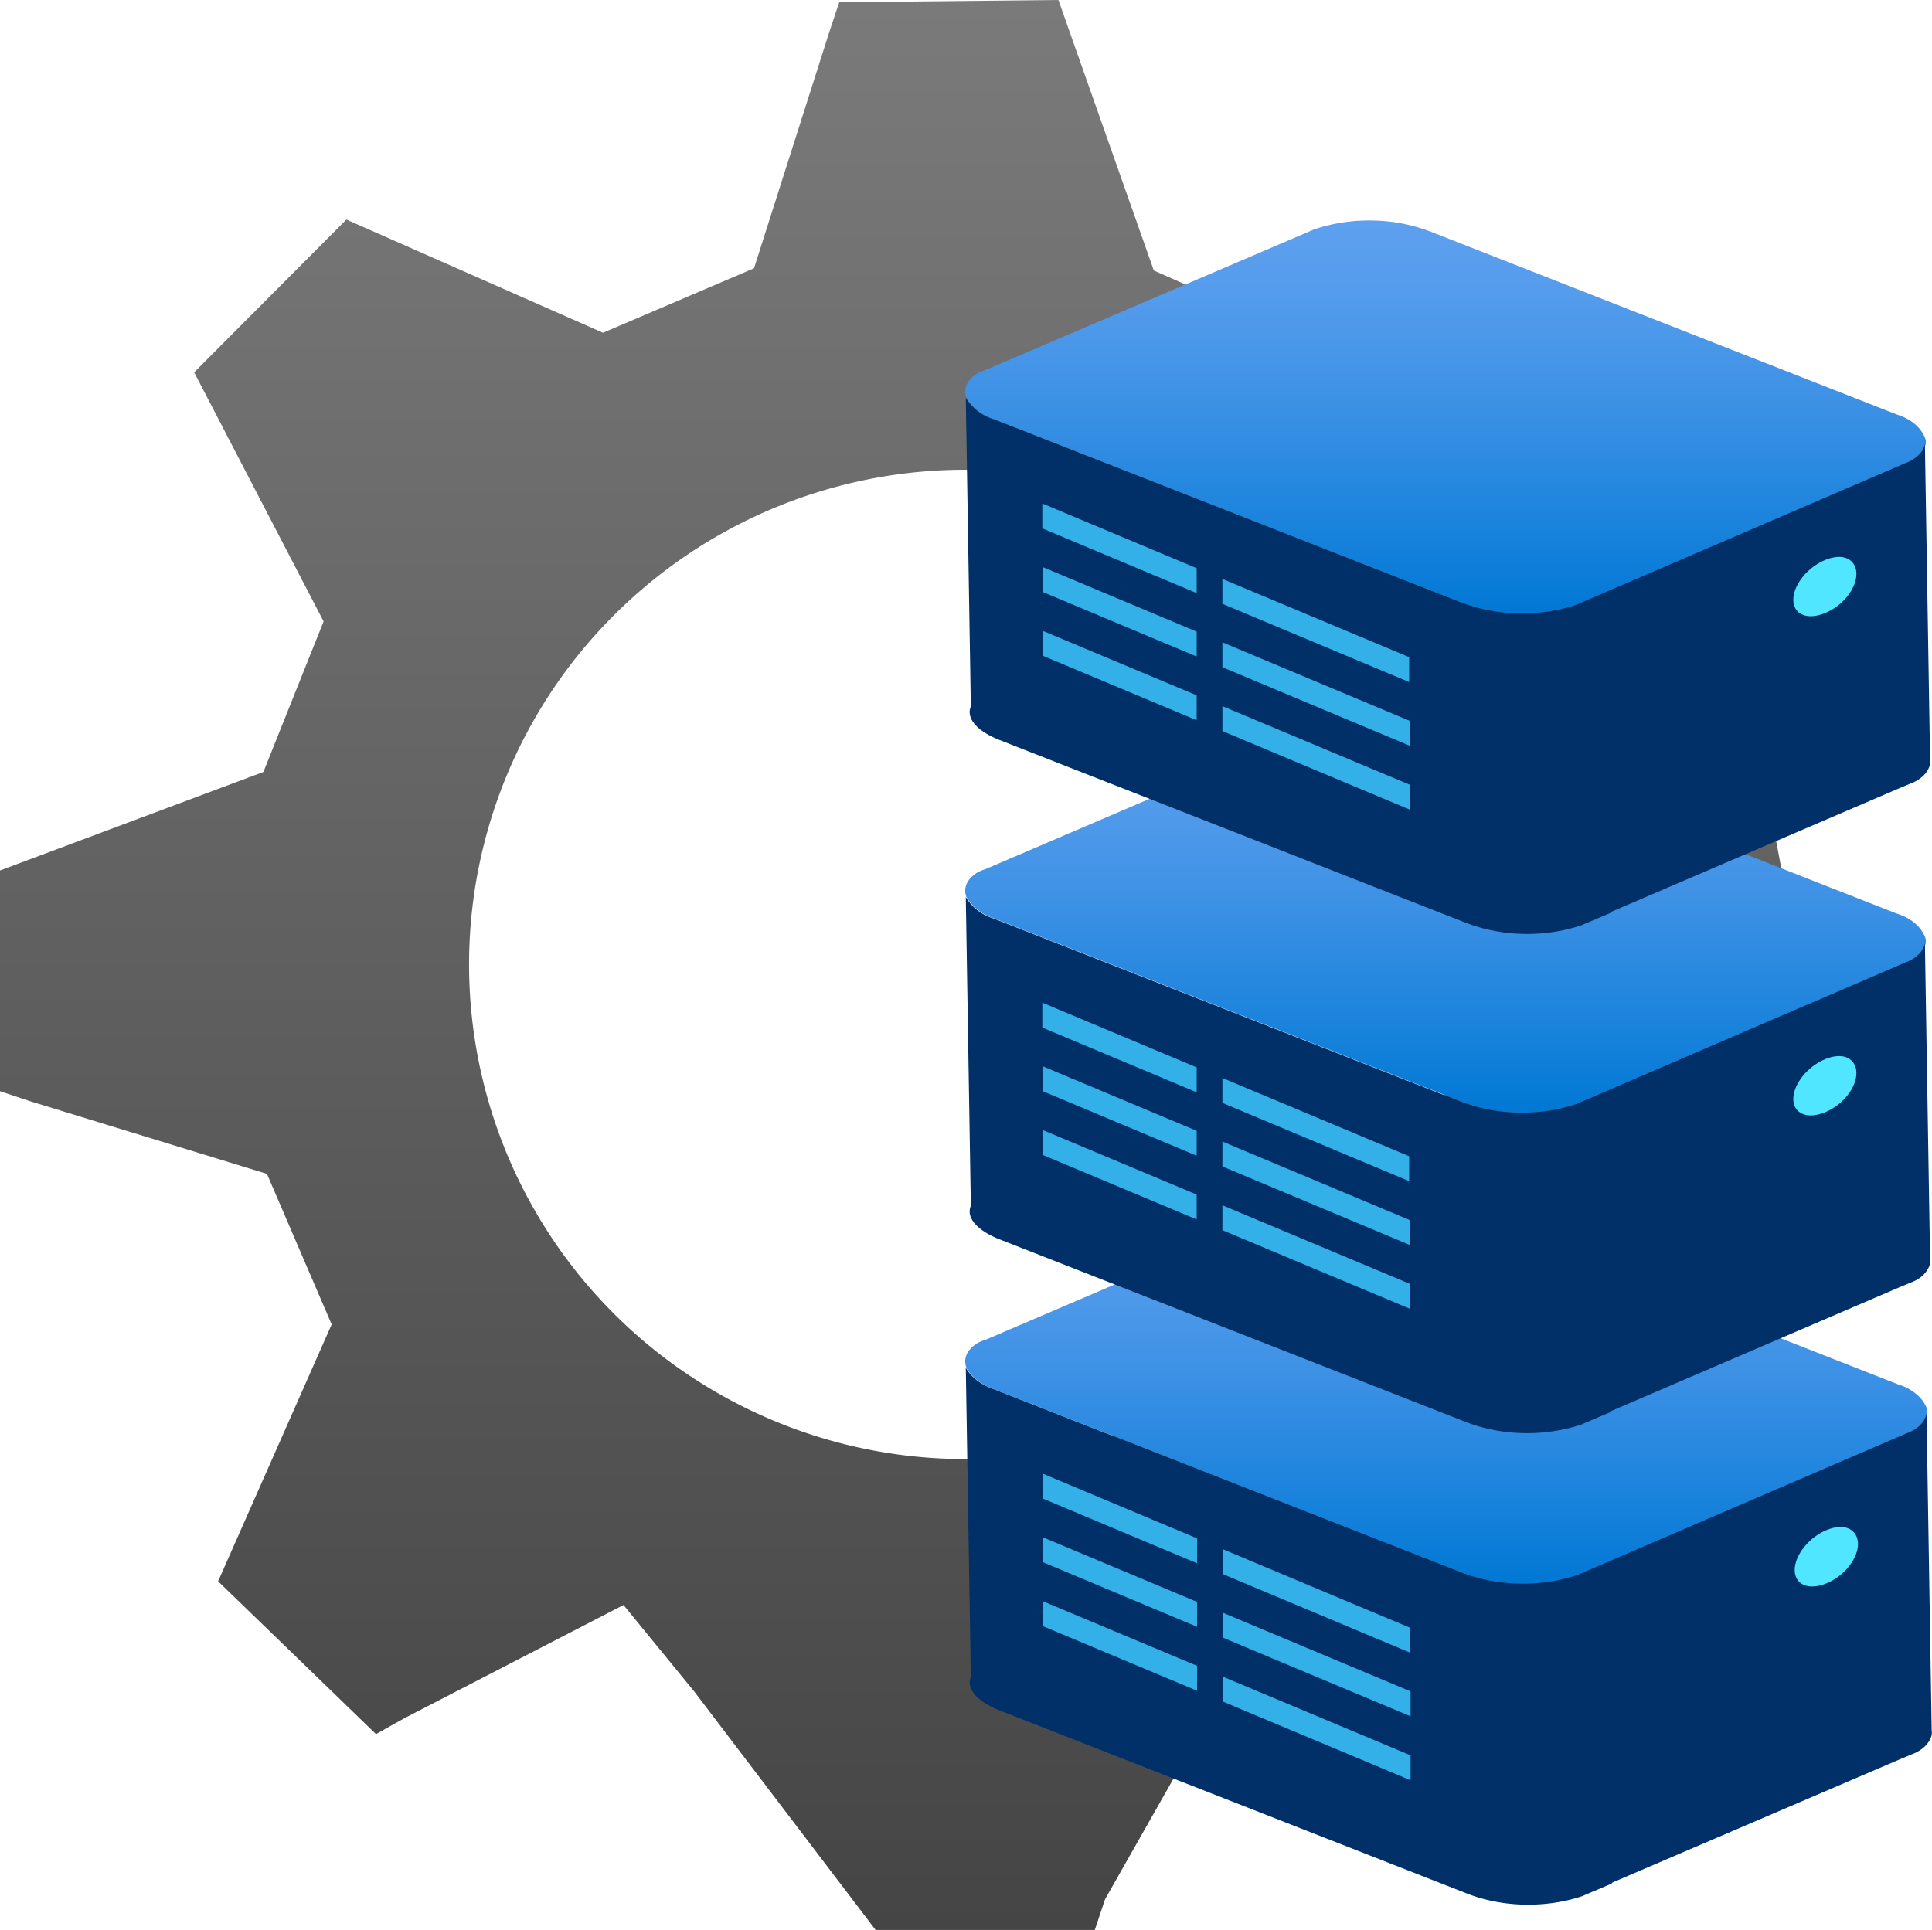 <svg xmlns="http://www.w3.org/2000/svg" xmlns:xlink="http://www.w3.org/1999/xlink" width="18" height="17.985"
    fill="none">
    <path
        d="M15.733 3.502l-1.238-.032h-.148l-2.19-.327-1.407-.622L9.861 0 7.819.021l-.095.285L7.025 2.5l-1.407.601-2.391-1.055L1.809 3.47l.148.285 1.058 2.036-.561 1.403L0 8.112v2.057l.286.095 2.201.675.603 1.403-1.058 2.394 1.471 1.424.264-.148 2.042-1.055.656.802 1.693 2.226h2.042l.095-.285.73-1.287 1.164-.58 2.306-.137 1.439-1.466v-.137l.286-1.055.836-2.5zM9.004 13.597c-.917.002-1.813-.268-2.576-.775a4.61 4.61 0 0 1-1.707-2.073c-.35-.845-.441-1.774-.26-2.67s.624-1.718 1.275-2.362a4.63 4.63 0 0 1 2.378-1.255c.9-.174 1.831-.077 2.676.278a4.62 4.62 0 0 1 2.068 1.716 4.6 4.6 0 0 1 .759 2.574c-.008 1.214-.498 2.376-1.362 3.232a4.62 4.62 0 0 1-3.251 1.336z"
        fill="url(#A)" />
    <path
        d="M9.003 12.745c.047.088.14.16.258.201l4.356 1.708c.166.065.352.101.541.105s.377-.024.548-.082l3.065-1.319c.048-.017.09-.042.123-.073s.054-.068.062-.106c.002-.013.002-.027 0-.041-.016-.052-.049-.1-.096-.141a.48.48 0 0 0-.173-.095l-4.348-1.707a1.58 1.58 0 0 0-.541-.106c-.189-.004-.377.024-.548.082l-3.074 1.317a.28.28 0 0 0-.153.104c-.032.047-.039.101-.02.152z"
        fill="url(#B)" />
    <path
        d="M15.022 17.543l-.009.011-.252.107-.011.006c-.171.058-.359.086-.548.082s-.374-.04-.541-.106l-4.356-1.707c-.213-.087-.303-.205-.26-.309l-.047-2.883c.047.088.14.16.258.201l4.356 1.708c.166.065.352.101.541.105s.377-.024.548-.082l.012-.006 3.052-1.314c.048-.017.09-.042.122-.073s.053-.068.062-.106l.048 2.95a.12.12 0 0 1 0 .041c-.009.038-.031.075-.063.106a.34.34 0 0 1-.122.074l-.112.047z"
        fill="#003067" />
    <path fill-rule="evenodd"
        d="M11.153 14.336l-1.44-.604v.232l1.44.604zm0 .592l-1.434-.601v.232l1.434.601zm.24.333v-.232l1.749.733v.232zm-.24.263l-1.434-.601v.232l1.434.601zm.24.333v-.232l1.749.733v.232zm0-1.188v-.232l1.742.731v.232z"
        fill="#32b0e7" />
    <path d="M16.807 14.77c-.115-.049-.115-.205 0-.351s.311-.226.42-.173.114.205 0 .35-.309.222-.42.174z"
        fill="#50e6ff" />
    <path
        d="M9.003 8.358a.45.45 0 0 0 .258.2l4.349 1.705c.166.065.351.101.54.105a1.61 1.61 0 0 0 .547-.082l3.06-1.317c.048-.017.09-.042.122-.073s.053-.067.062-.106a.12.12 0 0 0 0-.041c-.016-.052-.049-.1-.095-.141s-.106-.073-.173-.094l-4.341-1.704a1.58 1.58 0 0 0-.54-.105 1.61 1.61 0 0 0-.547.082L9.175 8.102a.28.28 0 0 0-.152.104c-.032.047-.039.101-.02.151z"
        fill="url(#C)" />
    <path
        d="M15.012 13.149l-.009.011-.252.107-.011.006a1.61 1.61 0 0 1-.547.082 1.58 1.58 0 0 1-.54-.105l-4.349-1.704c-.213-.087-.303-.205-.259-.309l-.047-2.878a.45.45 0 0 0 .258.2l4.349 1.705a1.58 1.58 0 0 0 .54.105 1.61 1.61 0 0 0 .547-.082l.012-.006 3.047-1.312c.048-.017.09-.042.122-.073s.053-.067.061-.106l.048 2.945a.12.12 0 0 1 0 .04c-.009.038-.031.074-.063.106s-.074.056-.122.073l-.112.047z"
        fill="#003067" />
    <path fill-rule="evenodd"
        d="M11.149 9.947l-1.438-.603v.232l1.438.603zm0 .591l-1.431-.6v.232l1.431.6zm.24.332v-.232l1.746.732v.232zm-.24.262l-1.431-.6v.232l1.431.6zm.24.332v-.232l1.746.732v.232zm0-1.186v-.232l1.74.729v.232z"
        fill="#32b0e7" />
    <use xlink:href="#E" fill="#50e6ff" />
    <path
        d="M9.003 3.707a.45.45 0 0 0 .258.2l4.349 1.705a1.58 1.58 0 0 0 .54.105 1.61 1.61 0 0 0 .547-.082l3.06-1.317c.048-.017.09-.042.122-.073s.053-.067.062-.106a.12.12 0 0 0 0-.041c-.016-.052-.049-.1-.095-.141s-.106-.073-.173-.094L13.332 2.16a1.58 1.58 0 0 0-.54-.105 1.61 1.61 0 0 0-.547.082L9.175 3.451a.28.28 0 0 0-.152.104c-.032.047-.039.101-.02.151z"
        fill="url(#D)" />
    <path
        d="M15.012 8.497l-.009.011-.252.107-.011.006a1.61 1.61 0 0 1-.547.082 1.58 1.58 0 0 1-.54-.105L9.304 6.893c-.213-.087-.303-.205-.259-.309l-.047-2.878a.45.45 0 0 0 .258.2l4.349 1.705a1.58 1.58 0 0 0 .54.105c.189.004.376-.024.547-.082l.012-.006 3.047-1.312c.048-.017.09-.042.122-.073s.053-.067.061-.106l.048 2.945a.12.12 0 0 1 0 .041.22.22 0 0 1-.063.106.34.34 0 0 1-.122.074l-.112.047z"
        fill="#003067" />
    <path fill-rule="evenodd"
        d="M11.149 5.295l-1.438-.603v.232l1.438.603zm0 .591l-1.431-.6v.232l1.431.6zm.24.332v-.232l1.746.732v.232zm-.24.262l-1.431-.6v.232l1.431.6zm.24.333v-.232l1.746.732v.232zm0-1.186v-.232l1.74.729v.232z"
        fill="#32b0e7" />
    <use xlink:href="#E" y="-4.652" fill="#50e6ff" />
    <defs>
        <linearGradient id="A" x1="8.528" y1="0" x2="8.528" y2="17.985" gradientUnits="userSpaceOnUse">
            <stop stop-color="#7a7a7a" />
            <stop offset="1" stop-color="#454545" />
        </linearGradient>
        <linearGradient id="B" x1="13.475" y1="11.09" x2="13.475" y2="14.759" gradientUnits="userSpaceOnUse">
            <stop stop-color="#5ea0ef" />
            <stop offset=".18" stop-color="#559cec" />
            <stop offset=".47" stop-color="#3c91e5" />
            <stop offset=".84" stop-color="#1380da" />
            <stop offset="1" stop-color="#0078d4" />
        </linearGradient>
        <linearGradient id="C" x1="13.468" y1="6.706" x2="13.468" y2="10.369" gradientUnits="userSpaceOnUse">
            <stop stop-color="#5ea0ef" />
            <stop offset=".18" stop-color="#559cec" />
            <stop offset=".47" stop-color="#3c91e5" />
            <stop offset=".84" stop-color="#1380da" />
            <stop offset="1" stop-color="#0078d4" />
        </linearGradient>
        <linearGradient id="D" x1="13.468" y1="2.054" x2="13.468" y2="5.718" gradientUnits="userSpaceOnUse">
            <stop stop-color="#5ea0ef" />
            <stop offset=".18" stop-color="#559cec" />
            <stop offset=".47" stop-color="#3c91e5" />
            <stop offset=".84" stop-color="#1380da" />
            <stop offset="1" stop-color="#0078d4" />
        </linearGradient>
        <path id="E"
            d="M16.794 10.38c-.115-.048-.115-.205 0-.35s.311-.225.419-.172.113.205 0 .349-.309.222-.419.173z" />
    </defs>
</svg>